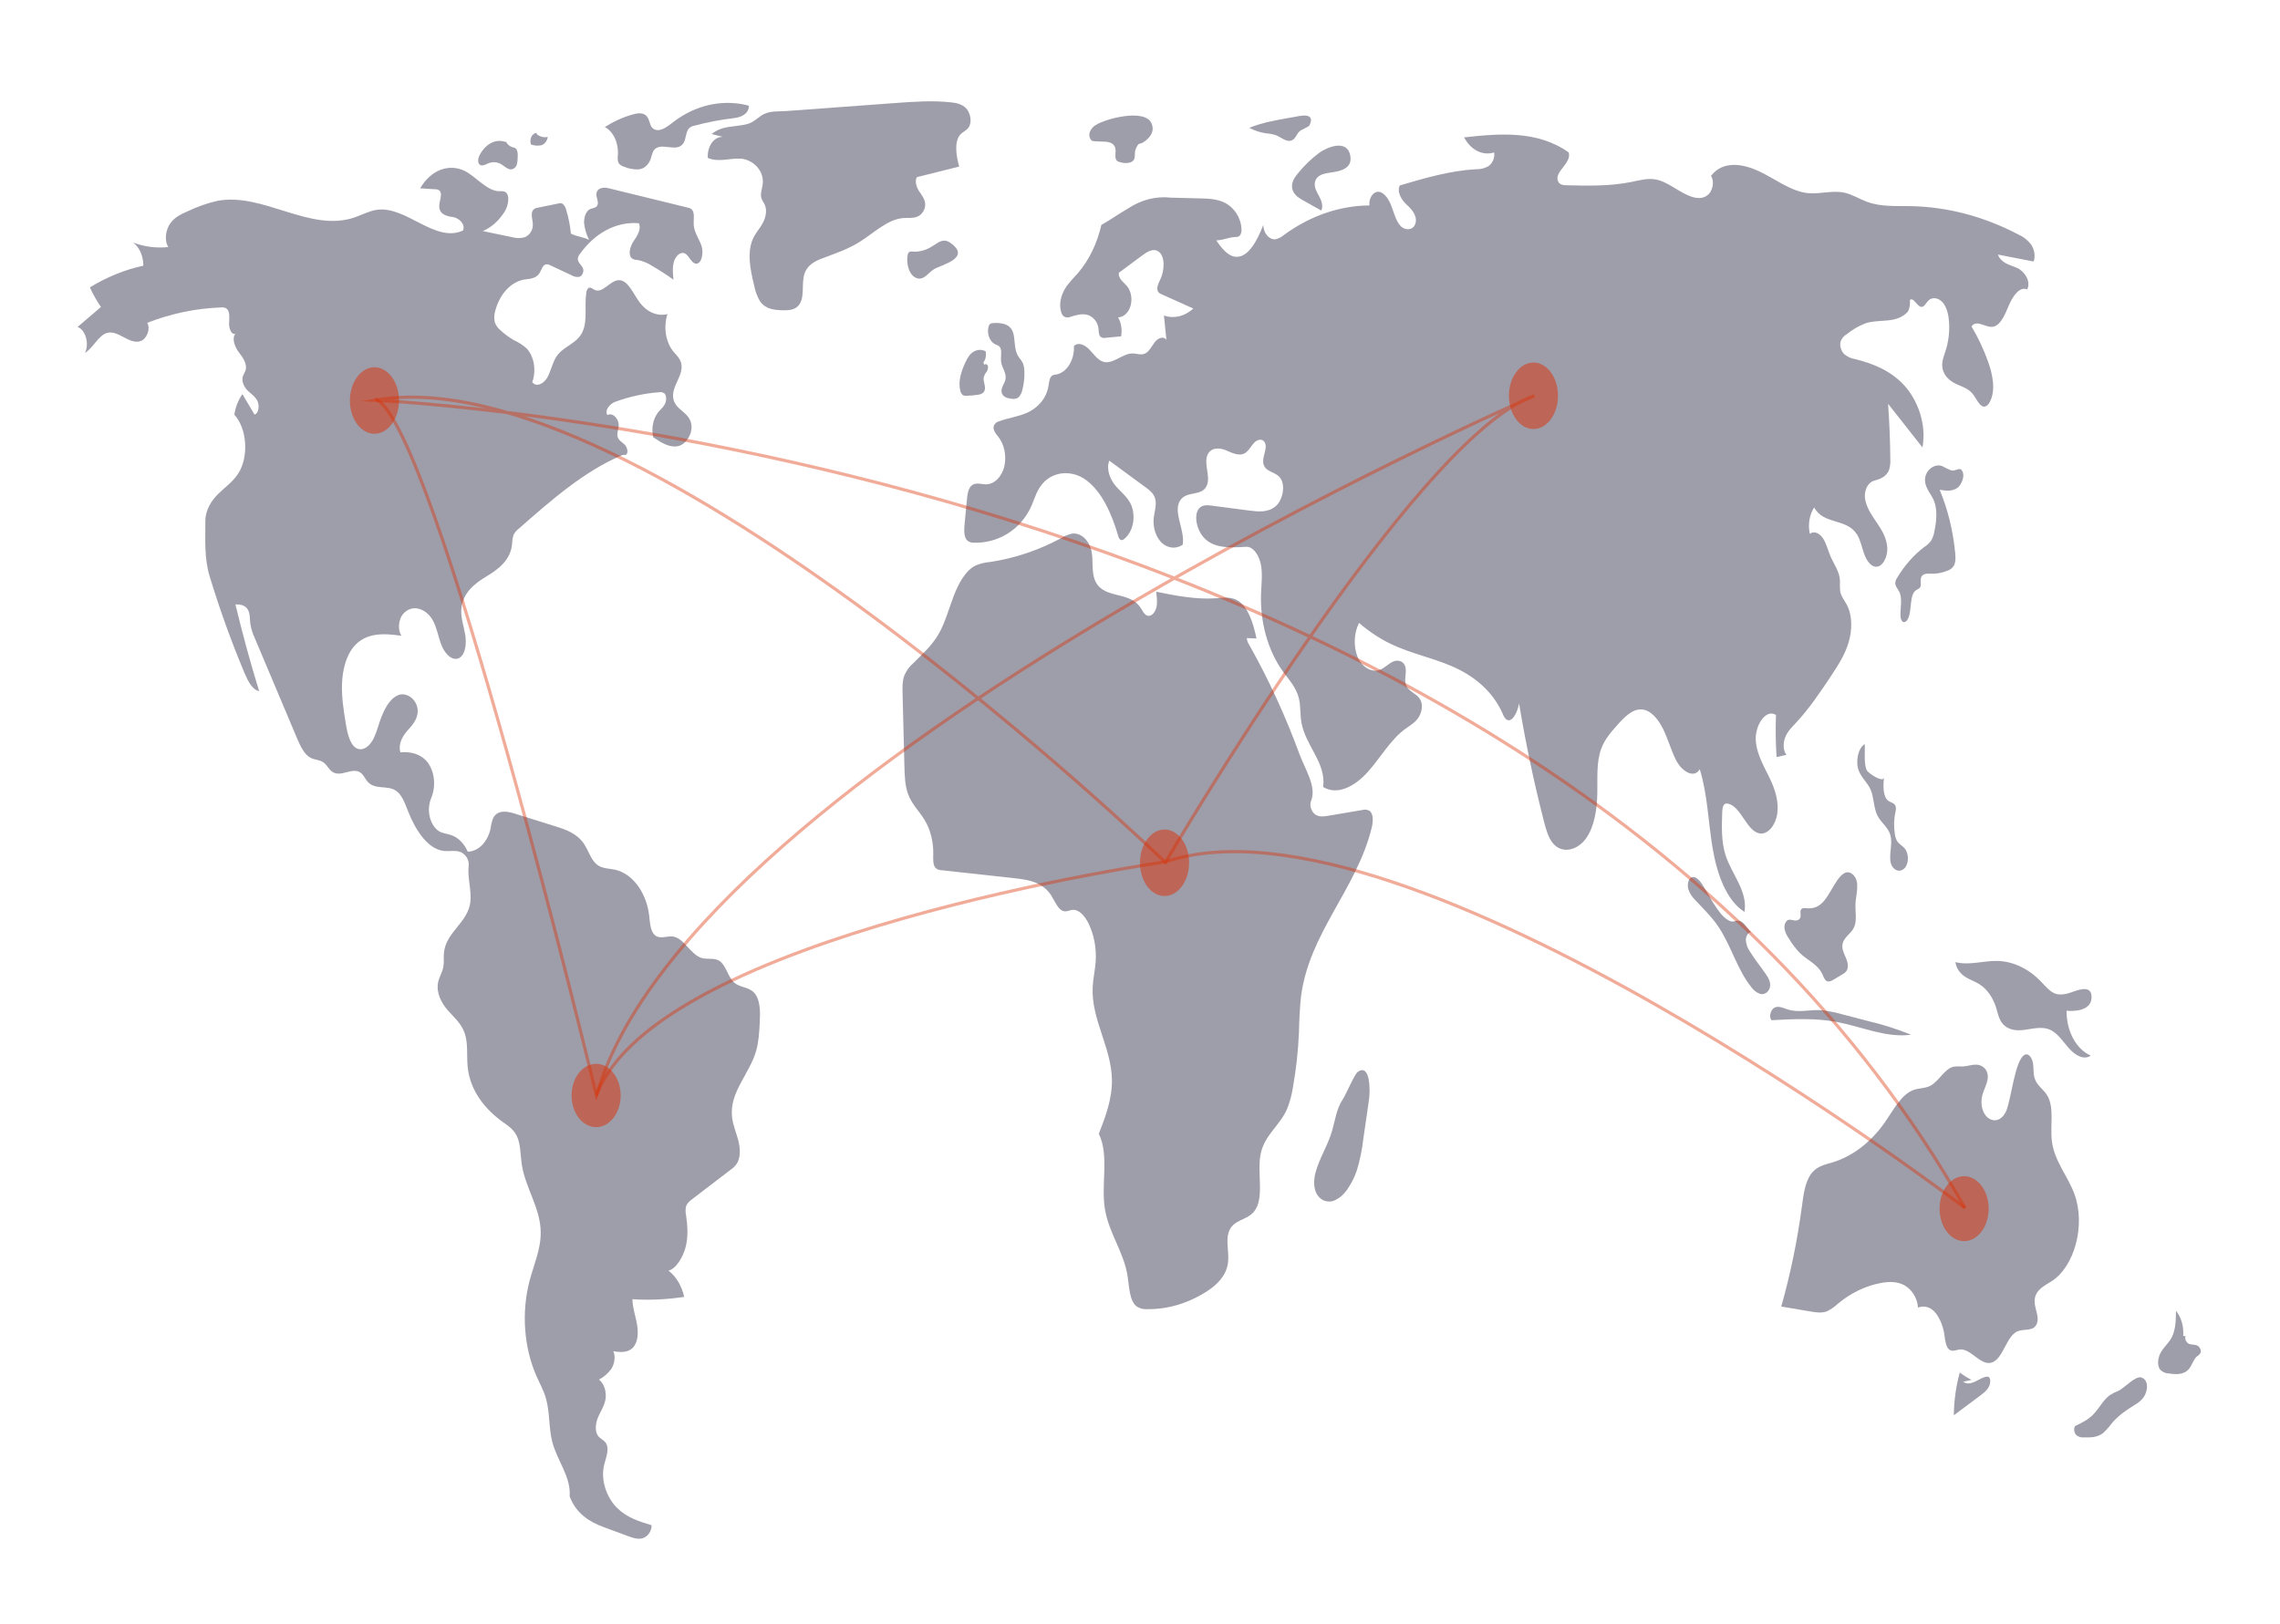 <svg width="1440" height="1026" viewBox="0 0 1440 1026" fill="none" xmlns="http://www.w3.org/2000/svg">
<path d="M360.561 147.564C360.079 142.493 359.105 137.528 357.663 132.792C357.479 131.896 357.157 131.061 356.717 130.341C356.278 129.62 355.73 129.029 355.11 128.605C354.28 128.318 353.411 128.305 352.577 128.567L339.57 131.217C338.482 131.283 337.439 131.823 336.603 132.752C334.909 135.124 336.577 138.944 336.525 142.216C336.467 145.896 334.011 148.883 331.348 149.871C328.63 150.602 325.826 150.556 323.122 149.735L304.936 145.972C310.292 143.696 315.059 139.46 318.694 133.748C321.087 129.973 322.361 122.925 318.902 121.138C317.874 120.762 316.802 120.648 315.743 120.8C307.503 120.885 301.019 111.725 293.305 107.868C288.368 105.558 283.009 105.386 277.994 107.377C272.979 109.367 268.566 113.418 265.384 118.95L275.073 119.572C275.984 119.505 276.888 119.826 277.653 120.488C279.776 122.811 277.137 127.272 277.436 130.909C277.824 135.634 282.537 136.643 286.089 137.121C289.641 137.599 294.147 141.441 292.439 145.615C274.585 153.803 256.417 129.61 237.667 132.588C232.922 133.342 228.441 135.824 223.808 137.385C195.505 146.919 166.245 121.48 137.332 126.868C130.904 128.327 124.587 130.545 118.455 133.496C114.52 135.217 110.415 137.076 107.556 141.066C104.697 145.055 103.609 151.878 106.317 156.05C98.852 156.869 91.336 155.917 84.12 153.241C86.071 154.685 87.695 156.802 88.82 159.37C89.945 161.937 90.53 164.861 90.513 167.833C78.857 170.364 67.508 174.971 56.774 181.531C58.778 185.967 61.117 190.117 63.757 193.917L49 206.54C53.986 208.212 56.563 217.264 53.664 222.918C58.834 219.855 62.038 211.934 67.566 210.328C71.187 209.276 74.872 211.248 78.308 213.101C81.744 214.955 85.52 216.751 89.076 215.361C92.633 213.97 95.256 207.83 92.996 203.918C108.198 198.012 123.909 194.744 139.74 194.194C140.961 193.99 142.2 194.303 143.28 195.089C145.341 196.992 144.798 201.104 144.687 204.44C144.576 207.776 146.529 212.161 148.769 210.657C146.134 213.699 148.386 219.425 150.914 222.624C153.442 225.823 156.488 230.237 154.941 234.398C154.537 235.484 153.852 236.353 153.463 237.448C152.316 240.683 154.138 244.454 156.286 246.602C158.434 248.75 161.065 250.251 162.558 253.226C164.05 256.2 163.372 261.407 160.704 261.822L153.119 249C150.528 252.578 148.751 257.06 147.996 261.928C156.039 270.682 157.248 288.5 150.515 299.032C147.074 304.415 142.181 307.685 137.91 311.883C133.639 316.082 129.687 322.06 129.698 329.128C129.717 341.339 128.967 352.684 132.404 364.006C138.742 384.881 146.058 405.206 154.311 424.859C156.478 430.02 159.279 435.677 163.67 436.565C158.121 418.581 153.126 400.316 148.685 381.772C151.578 381.787 154.921 382.093 156.616 385.213C158.02 387.796 157.719 391.309 158.155 394.445C158.71 397.483 159.635 400.38 160.894 403.019L187.39 465.86C189.587 471.069 192.106 476.661 196.304 478.771C198.988 480.119 202.093 479.865 204.564 481.807C206.5 483.329 207.804 486.031 209.778 487.465C215.36 491.519 223.121 483.744 228.337 488.584C229.829 489.968 230.778 492.167 232.152 493.751C236.969 499.306 244.872 495.59 250.433 499.734C254.017 502.404 255.875 507.745 257.787 512.585C262.575 524.709 270.324 536.587 280.586 537.552C283.81 537.855 287.103 537.041 290.254 537.996C293.405 538.951 296.507 542.612 296.001 546.862C295.134 554.148 297.837 562.126 297.111 569.439C295.789 582.76 281.597 588.614 280.378 601.952C280.112 604.873 280.529 607.887 280.007 610.746C279.367 614.249 277.391 617.102 276.688 620.585C275.358 627.184 278.909 633.752 282.81 638.192C286.711 642.632 291.365 646.46 293.497 652.675C295.752 659.245 294.644 666.905 295.378 674.061C296.978 689.684 307.113 701.265 317.543 708.733C320.721 711.008 324.133 713.211 326.19 717.158C328.874 722.31 328.607 729.102 329.503 735.257C331.699 750.333 341.23 762.755 341.501 778.107C341.693 789.019 337.138 798.918 334.417 809.214C331.865 819.078 330.942 829.559 331.71 839.942C332.478 850.325 334.918 860.365 338.866 869.377C340.901 873.954 343.336 878.269 344.776 883.231C347.346 892.085 346.512 902.15 348.882 911.103C352.014 922.939 360.622 932.715 359.799 945.217C363.707 956.022 372.336 961.331 381.013 964.547L396.565 970.311C399.543 971.415 402.655 972.527 405.687 971.728C408.719 970.929 411.613 967.577 411.535 963.463C403.908 961.173 396.037 958.738 389.75 952.55C383.464 946.362 379.157 935.344 381.542 925.431C382.649 920.834 385.002 915.526 382.764 911.728C381.484 909.553 379.141 908.985 377.697 907.001C375.443 903.906 376.217 898.708 377.837 894.976C379.457 891.244 381.799 887.909 382.453 883.687C382.782 881.325 382.562 878.886 381.821 876.696C381.08 874.505 379.853 872.669 378.306 871.433C381.19 869.984 383.812 867.743 386.004 864.857C388.028 861.779 388.963 857.034 387.371 853.535C392.099 854.334 397.682 854.725 400.787 849.908C403.265 846.062 403.095 840.312 402.116 835.415C401.136 830.518 399.481 825.761 399.429 820.693C410.338 821.382 421.27 820.888 432.119 819.217C430.55 812.183 426.985 806.239 422.18 802.645C427.093 801.538 431.569 793.706 433.122 787.402C434.674 781.097 434.278 774.23 433.319 767.719C432.95 766.043 432.899 764.271 433.171 762.562C433.725 760.215 435.457 758.782 437.059 757.557L461.447 738.908C462.902 737.938 464.222 736.641 465.347 735.075C467.902 731.079 467.524 725.047 466.215 720.096C464.907 715.146 462.811 710.491 462.307 705.286C460.8 689.719 473.316 678.55 477.539 663.897C479.197 658.146 479.535 651.896 479.856 645.751C480.2 639.151 480.226 631.485 476.42 627.233C472.772 623.156 467.071 624.065 463.254 620.273C459.754 616.797 458.546 610.044 454.723 607.236C451.25 604.686 446.897 606.308 443.035 605.108C436.235 602.997 431.956 592.562 425.012 591.596C421.093 591.051 416.659 593.601 413.448 590.563C410.618 587.886 410.504 582.505 409.966 577.939C409.022 570.843 406.467 564.303 402.646 559.199C398.825 554.095 393.921 550.673 388.595 549.393C384.555 548.531 380.158 548.858 376.721 545.902C373.241 542.909 371.645 537.306 368.912 533.16C364.506 526.48 357.567 524.106 351.067 522.072L324.628 513.796C319.934 512.327 313.885 511.548 311.366 517.022C310.62 519.106 310.092 521.317 309.797 523.591C308.853 527.706 306.954 531.317 304.372 533.905C301.79 536.492 298.659 537.923 295.428 537.992C293.212 532.959 289.622 529.261 285.407 527.669C282.726 526.674 279.857 526.563 277.3 525.1C275.907 524.195 274.668 522.921 273.658 521.356C272.648 519.791 271.889 517.969 271.426 516C270.963 514.031 270.807 511.956 270.968 509.904C271.128 507.852 271.601 505.865 272.358 504.065C273.883 500.452 274.471 496.27 274.033 492.167C273.596 488.064 272.156 484.266 269.936 481.361C265.439 475.987 258.935 474.688 252.907 475.226C251.327 470.638 253.968 465.463 256.813 462.129C259.658 458.795 263.113 455.518 263.732 450.54C264.707 442.709 257.202 436.761 251.505 439.096C245.807 441.431 242.17 448.8 239.766 456.063C238.387 460.231 237.214 464.62 235.038 468.134C232.863 471.648 229.359 474.164 226.045 473.036C221.353 471.44 219.541 464.018 218.503 457.72C217.11 449.271 215.708 440.704 216 432.063C216.292 423.421 218.48 414.547 223.266 408.697C231.065 399.164 243.03 400.099 253.555 401.619C251.069 397.889 251.683 391.602 254.344 388.091C255.748 386.429 257.436 385.249 259.261 384.652C261.085 384.055 262.992 384.06 264.815 384.666C267.986 385.545 270.844 387.819 272.926 391.123C275.918 395.978 276.768 402.534 279.029 408.046C281.29 413.557 286.373 418.257 290.534 415.301C294.128 412.747 294.699 406.111 293.804 400.82C292.91 395.528 291.01 390.382 291.334 384.976C291.952 374.659 299.985 368.449 307.073 364.2C314.161 359.951 322.277 354.237 323.4 343.995C323.438 341.99 323.722 340.007 324.241 338.124C325.027 336.46 326.119 335.092 327.415 334.15C348.101 315.948 369.132 297.523 392.776 287.577C394.006 287.06 394.15 287.635 395.404 287.229C397.158 285.879 395.996 282.144 394.314 280.64C392.632 279.135 390.383 277.981 389.956 275.344C389.643 273.405 390.501 271.501 390.724 269.54C391.271 264.721 386.942 260.272 383.579 262.198C381.68 258.849 385.438 254.958 388.477 253.844C397.602 250.501 406.968 248.463 416.418 247.767C417.508 247.536 418.626 247.789 419.597 248.487C421.185 249.951 420.982 253.308 419.857 255.397C418.732 257.487 416.982 258.799 415.581 260.567C414.049 262.553 412.957 265.061 412.423 267.818C411.889 270.574 411.934 273.473 412.553 276.197C417.486 279.539 422.849 282.978 428.313 281.801C433.777 280.624 438.626 272.45 436.058 265.922C433.667 259.843 426.483 258.472 425.248 251.81C423.801 244.009 432.095 237.072 430.227 229.432C429.408 226.085 426.903 224.116 424.981 221.7C422.711 218.737 421.167 214.93 420.552 210.778C419.936 206.626 420.278 202.324 421.533 198.435C418.402 199.168 415.185 198.892 412.151 197.627C409.117 196.363 406.355 194.149 404.097 191.17C399.927 185.567 396.6 176.727 390.677 176.977C385.243 177.207 380.562 185.649 375.48 183.074C374.23 182.44 372.912 181.151 371.701 181.906C371.304 182.249 370.971 182.708 370.726 183.248C370.482 183.788 370.333 184.394 370.291 185.022C369 193.242 371.221 202.609 367.856 209.712C364.194 217.442 355.725 218.514 351.286 225.484C348.876 229.268 347.942 234.366 345.727 238.356C343.512 242.345 338.811 244.881 336.153 241.405C337.459 237.829 337.816 233.769 337.165 229.888C336.514 226.007 334.893 222.535 332.568 220.04C330.1 217.896 327.44 216.173 324.65 214.912C321.532 213.155 318.566 210.954 315.804 208.347C314.42 207.236 313.295 205.634 312.556 203.721C311.971 201.325 312.05 198.73 312.778 196.405C314.126 191.259 316.504 186.702 319.655 183.225C322.806 179.747 326.611 177.482 330.658 176.673C334.197 176.032 338.316 176.258 340.659 172.667C341.898 170.768 342.548 167.896 344.347 167.124C345.498 166.816 346.692 167.012 347.752 167.682L360.962 173.873C362.436 174.759 364.059 175.116 365.668 174.909C366.466 174.766 367.194 174.227 367.706 173.399C368.218 172.571 368.475 171.515 368.427 170.445C368.005 167.524 364.629 166.123 364.937 163.177C365.109 162.222 365.494 161.359 366.042 160.702C370.81 153.946 376.64 148.677 383.116 145.272C389.591 141.867 396.552 140.411 403.5 141.007C405.168 144.653 402.531 148.971 400.337 152.083C398.142 155.196 396.379 160.757 399.033 163.153C400.12 163.892 401.33 164.255 402.55 164.208C405.802 164.794 408.963 166.07 411.912 167.988C416.477 170.633 420.954 173.527 425.343 176.67C424.956 172.817 424.586 168.757 425.683 165.154C426.78 161.551 429.898 158.724 432.621 160.128C435.245 161.48 436.591 166.107 439.388 166.531C443.118 167.096 444.589 159.76 443.031 155.212C441.473 150.665 438.389 146.857 438.131 141.871C437.958 138.506 438.919 134.334 436.901 132.297C436.183 131.686 435.367 131.305 434.52 131.185L384.126 118.838C381.133 118.105 376.81 118.667 376.677 122.715C376.603 124.974 378.119 127.209 377.447 129.286C376.731 131.503 374.377 131.3 372.663 132.084C370.003 133.301 368.668 137.507 368.923 141.236C369.391 144.942 370.469 148.464 372.08 151.549C368.802 149.724 363.839 149.389 360.561 147.564Z" fill="#3F3D56" fill-opacity="0.5"/>
<path d="M320.396 90.159C317.326 88.684 314.018 88.615 310.92 89.962C307.822 91.308 305.084 94.004 303.078 97.685C302.277 99.217 301.603 101.328 302.274 102.987C303.237 105.365 305.688 104.425 307.496 103.575C310.152 102.197 313.044 102.097 315.743 103.289C317.44 104.135 318.959 105.629 320.663 106.443C321.493 106.947 322.402 107.113 323.292 106.924C324.182 106.736 325.019 106.199 325.715 105.372C326.885 103.64 326.959 100.948 326.961 98.523C327.042 97.712 326.997 96.884 326.83 96.101C326.662 95.318 326.377 94.599 325.993 93.996C325.311 93.423 324.544 93.094 323.757 93.037C321.993 92.563 320.399 91.211 319.248 89.213" fill="#3F3D56" fill-opacity="0.5"/>
<path d="M339.093 84.008C338.428 83.96 337.765 84.139 337.167 84.53C336.57 84.92 336.058 85.508 335.681 86.237C335.304 86.966 335.075 87.811 335.016 88.692C334.956 89.572 335.068 90.458 335.341 91.264C337.384 92.004 339.517 92.188 341.615 91.807C342.661 91.591 343.636 90.97 344.416 90.02C345.196 89.071 345.748 87.836 346 86.471C343.531 87.068 340.982 86.422 338.852 84.659" fill="#3F3D56" fill-opacity="0.5"/>
<path d="M399.251 72.406C393.29 74.107 387.499 76.748 382 80.272C384.593 81.61 386.796 84.031 388.287 87.177C389.777 90.323 390.475 94.029 390.278 97.749C390.045 99.176 390.072 100.658 390.357 102.069C390.99 104.131 392.826 104.905 394.44 105.434C397.34 106.619 400.368 107.138 403.396 106.969C404.911 106.862 406.383 106.251 407.677 105.189C408.971 104.127 410.048 102.648 410.81 100.887C411.249 99.216 411.764 97.582 412.352 95.995C416.22 88.085 427.713 97.649 431.867 90.004C433.33 87.311 433.196 83.257 435.104 81.124C436.091 80.194 437.234 79.608 438.431 79.419C446.785 77.191 455.222 75.578 463.707 74.586C467.727 74.117 472.967 72.179 473 66.762C457.858 62.77 442.158 65.605 428.34 74.827C423.361 78.175 416.777 85.216 411.981 80.778C410.186 79.117 410.275 74.642 407.804 72.774C405.277 70.864 401.933 71.641 399.251 72.406Z" fill="#3F3D56" fill-opacity="0.5"/>
<path d="M449.494 84.655L456.556 86.471C455.256 86.394 453.959 86.689 452.751 87.336C451.543 87.983 450.452 88.968 449.55 90.224C448.649 91.48 447.958 92.979 447.524 94.62C447.09 96.262 446.923 98.009 447.033 99.744C453.646 102.701 460.856 99.823 467.822 100.217C474.788 100.61 482.893 107.269 481.703 116.464C481.344 119.244 480.144 122.023 480.768 124.718C481.205 126.607 482.45 127.947 483.153 129.687C484.617 133.312 483.447 137.898 481.598 141.193C479.749 144.489 477.264 147.118 475.642 150.621C471.606 159.331 473.899 170.592 476.303 180.324C476.998 184.001 478.282 187.432 480.065 190.379C483.627 195.448 489.431 195.889 494.63 195.99C498.413 196.064 502.748 195.814 505.14 191.891C508.264 186.768 506.08 178.776 508.136 172.765C510.004 167.305 514.763 164.962 519.075 163.301C526.973 160.258 535.023 157.67 542.491 153.073C551.763 147.365 560.429 138.469 570.621 137.734C573.48 137.528 576.411 137.98 579.165 136.931C581.919 135.883 584.535 132.696 584.327 128.873C584.149 125.607 582.084 123.209 580.471 120.747C578.858 118.285 577.591 114.5 579.074 111.895L605.788 105.217C603.894 98.31 602.419 89.213 606.77 84.717C608.34 83.095 610.442 82.447 611.779 80.486C614.057 77.144 612.912 71.386 610.282 68.543C607.652 65.701 604.096 65.041 600.727 64.667C589.013 63.365 577.233 64.225 565.496 65.086C542.555 66.769 519.613 68.452 496.671 70.135C492.053 70.474 486.72 69.956 482.485 72.065C478.899 73.85 476.349 77.128 472.248 78.279C464.677 80.405 456.345 78.966 449.494 84.655Z" fill="#3F3D56" fill-opacity="0.5"/>
<path d="M575.897 158.896C575.174 158.744 574.434 158.967 573.831 159.52C573.432 160.104 573.195 160.851 573.158 161.639C572.7 165.116 573.246 168.695 574.686 171.658C575.42 173.112 576.433 174.279 577.62 175.036C578.807 175.793 580.125 176.114 581.437 175.964C584.633 175.422 586.988 171.794 589.927 170.024C594.456 167.298 613.689 163.048 600.384 153.485C595.799 150.19 592.837 153.099 589.223 155.269C585.111 158.068 580.504 159.322 575.897 158.896V158.896Z" fill="#3F3D56" fill-opacity="0.5"/>
<path d="M692.059 78.982C690.51 79.815 689.214 81.3 688.373 83.205C687.986 84.173 687.896 85.299 688.122 86.351C688.348 87.403 688.873 88.301 689.587 88.858C690.166 89.134 690.779 89.263 691.395 89.236L697.694 89.483C700.37 89.589 703.713 90.339 704.432 93.734C704.966 96.255 703.771 99.494 705.213 101.295C705.832 101.926 706.576 102.308 707.356 102.395C709.431 103.097 711.598 103.189 713.703 102.665C718.287 101.047 715.879 97.364 717.322 94.085C719.531 89.068 719.149 92.105 723.041 89.23C725.915 87.106 729.629 83.254 727.23 77.842C723.058 68.43 698.215 74.938 692.059 78.982Z" fill="#3F3D56" fill-opacity="0.5"/>
<path d="M817.222 73.92L813.555 74.565C805.284 76.02 796.966 77.488 789 80.763C792.448 82.56 796.066 83.73 799.754 84.242C801.784 84.373 803.8 84.751 805.777 85.37C809.296 86.751 812.841 90.317 816.24 88.49C818.348 87.358 819.036 84.465 820.782 82.931C821.987 81.873 826.56 80.159 827.071 79.091C831.203 70.451 820.399 73.361 817.222 73.92Z" fill="#3F3D56" fill-opacity="0.5"/>
<path d="M833.154 96.58C828.173 100.268 823.551 104.749 819.393 109.924C817.641 112.105 815.851 114.818 816.01 117.995C816.221 122.217 819.618 124.667 822.561 126.317L834.482 133C835.928 130.301 834.604 126.575 833.11 123.923C831.615 121.271 829.839 118.202 830.499 115.01C831.253 111.368 834.607 110.127 837.419 109.499C842.001 108.477 854.362 108.559 852.877 98.78C851.127 87.258 837.753 93.175 833.154 96.58Z" fill="#3F3D56" fill-opacity="0.5"/>
<path d="M830.804 740.927C829.682 745.207 829.575 750.248 831.517 753.985C833.696 758.177 838.057 759.74 841.83 758.677C845.587 757.361 848.935 754.526 851.404 750.571C853.662 747.257 855.52 743.507 856.911 739.45C858.854 733.128 860.224 726.526 860.993 719.782L864.655 694.468C865.473 688.811 865.441 671.466 857.545 677.117C855.388 678.661 850.393 690.85 848.132 694.306C844.058 700.536 843.519 706.58 841.374 714.127C838.687 723.58 833.288 731.459 830.804 740.927Z" fill="#3F3D56" fill-opacity="0.5"/>
<path d="M1245.16 871.652C1242.61 870.339 1240.14 868.784 1237.75 867C1235.37 875.66 1234.1 884.786 1234 894L1251.45 880.97C1254.08 879.009 1257.05 876.286 1257 872.306C1257.02 871.815 1256.94 871.324 1256.77 870.886C1256.6 870.447 1256.35 870.077 1256.03 869.814C1255.64 869.609 1255.22 869.544 1254.81 869.625C1252.22 869.909 1249.86 871.59 1247.42 872.758C1244.98 873.926 1242.12 874.544 1239.88 872.81" fill="#3F3D56" fill-opacity="0.5"/>
<path d="M1338.05 878.509C1336.15 879.237 1334.29 880.173 1332.49 881.311C1328.52 884.153 1325.82 889.551 1322.24 893.294C1318.82 896.876 1314.7 898.843 1310.66 900.755C1309.47 902.233 1310.02 905.21 1311.31 906.508C1312.69 907.618 1314.29 908.121 1315.88 907.953C1320.08 908.083 1324.51 908.14 1328.19 905.288C1330.26 903.398 1332.2 901.233 1333.98 898.824C1338.28 893.778 1343.45 890.448 1348.56 887.231C1350.42 886.243 1352.14 884.796 1353.64 882.959C1356.86 878.508 1357.08 871.642 1352.45 870.127C1348.71 868.903 1341.61 876.888 1338.05 878.509Z" fill="#3F3D56" fill-opacity="0.5"/>
<path d="M1378.88 843.848C1379.1 840.931 1378.8 837.989 1378 835.243C1377.21 832.498 1375.94 830.021 1374.3 828C1374.25 833.837 1374.11 840.055 1371.57 844.882C1369.76 848.321 1366.91 850.644 1364.93 853.92C1362.94 857.196 1362.06 862.389 1364.39 865.263C1365.88 866.725 1367.69 867.531 1369.56 867.563C1374.2 868.267 1379.56 868.66 1382.81 864.337C1384.59 861.977 1385.45 858.482 1387.62 856.748C1388.42 856.311 1389.14 855.646 1389.72 854.802C1390.62 852.968 1389.2 850.551 1387.6 849.89C1386 849.23 1384.24 849.54 1382.63 848.913C1381.03 848.285 1379.55 845.954 1380.38 844.066" fill="#3F3D56" fill-opacity="0.5"/>
<path d="M1306.36 627.42C1303.98 628.194 1301.5 628.389 1299.07 627.994C1295.01 627.001 1291.86 622.929 1288.59 619.59C1280.81 611.695 1271.36 607.292 1261.59 607.011C1252.7 606.787 1243.73 609.999 1235 607.758C1235.57 611.988 1238.28 615.161 1241.18 617.047C1244.08 618.932 1247.27 619.881 1250.18 621.729C1254.85 624.717 1258.54 629.845 1260.6 636.173C1261.53 639.09 1262.12 642.265 1263.54 644.813C1266.45 650.019 1271.95 651.163 1276.8 650.737C1283.13 650.182 1289.74 647.754 1295.63 650.899C1300.13 653.304 1303.36 658.561 1307.12 662.649C1310.88 666.737 1316.18 669.771 1320.5 666.821C1316.01 664.885 1312.11 661.087 1309.35 655.982C1306.6 650.877 1305.14 644.733 1305.2 638.446C1309.43 638.966 1321.63 638.764 1320.97 629.167C1320.42 621.034 1310 626.542 1306.36 627.42Z" fill="#3F3D56" fill-opacity="0.5"/>
<path d="M1251.63 693.653C1252.38 688.188 1256.5 683.362 1255.21 678.073C1254.33 674.415 1251.12 672.609 1248.22 672.519C1245.32 672.429 1242.47 673.573 1239.57 673.681C1237.68 673.548 1235.79 673.584 1233.9 673.787C1228.14 675.04 1224.59 683.03 1219.16 685.871C1215.86 687.598 1212.16 687.268 1208.72 688.462C1200.93 691.173 1196 700.917 1190.56 708.774C1181.76 721.411 1170.29 730.26 1157.65 734.175C1153.22 735.532 1148.45 736.401 1144.93 740.209C1140.27 745.252 1139.12 753.897 1138.09 761.747C1135.22 783.429 1130.84 804.711 1125 825.321L1143.5 828.448C1147.02 829.042 1150.66 829.624 1154.05 828.245C1156.51 827.015 1158.85 825.371 1160.99 823.352C1169.23 816.581 1178.45 812.175 1188.06 810.42C1192.91 809.539 1197.99 809.378 1202.53 811.762C1207.08 814.145 1210.98 819.55 1211.36 826.003C1213.33 825.193 1215.42 825.106 1217.42 825.75C1219.42 826.394 1221.25 827.745 1222.72 829.659C1225.62 833.566 1227.51 838.578 1228.14 843.988C1228.63 847.338 1229.12 851.352 1231.47 852.758C1233.38 853.904 1235.58 852.669 1237.68 852.447C1244.79 851.694 1250.69 862.671 1257.68 860.781C1265.18 858.754 1267.02 843.891 1274.34 840.914C1278.54 839.205 1284.43 841.284 1286.44 836.111C1288.22 831.553 1284.68 826.292 1285.04 821.187C1285.49 814.902 1291.09 812.234 1295.41 809.552C1310.3 800.306 1317.37 773.785 1310.15 754.225C1305.88 742.636 1297.47 733.513 1295.91 720.781C1294.72 710.986 1297.64 699.563 1292.92 691.853C1290.52 687.931 1286.45 685.766 1285.02 681.086C1284.12 678.14 1284.49 674.797 1284 671.685C1283.52 668.573 1281.47 665.318 1279.15 666.125C1272.41 668.466 1270.25 696.023 1266.65 702.719C1261.16 712.896 1249.9 706.192 1251.63 693.653Z" fill="#3F3D56" fill-opacity="0.5"/>
<path d="M1127.5 637.114C1125.22 636.239 1122.72 635.377 1120.53 636.627C1118.35 637.878 1117.07 642.268 1118.82 644.446C1132.56 643.715 1146.39 642.989 1160.01 645.538C1175.7 648.476 1191.24 655.753 1207 653.612C1198 649.981 1188.84 647.079 1179.59 644.919L1164.15 640.891C1160.01 639.706 1155.83 638.822 1151.62 638.245C1142.82 637.251 1136.16 640.431 1127.5 637.114Z" fill="#3F3D56" fill-opacity="0.5"/>
<path d="M1140.64 573.703C1139.45 573.573 1137.99 573.46 1137.38 574.805C1136.79 576.089 1137.46 577.787 1137.15 579.227C1136.72 581.195 1134.77 581.698 1133.24 581.43C1131.7 581.162 1130.04 580.52 1128.68 581.499C1127.99 582.122 1127.48 583.025 1127.21 584.071C1126.94 585.117 1126.93 586.25 1127.19 587.3C1127.75 589.386 1128.65 591.282 1129.82 592.852C1131.83 596.205 1134.12 599.245 1136.65 601.916C1141.54 606.695 1148.17 608.997 1151.26 615.934C1151.69 617.279 1152.36 618.469 1153.21 619.407C1154.69 620.647 1156.61 619.704 1158.21 618.741L1163.79 615.366C1164.8 614.886 1165.69 614.078 1166.4 613.017C1167.68 610.727 1166.89 607.471 1165.82 605.004C1164.75 602.537 1163.38 599.984 1163.61 597.155C1164.02 592.112 1168.92 590.183 1170.94 585.868C1172.97 581.519 1171.64 575.915 1171.88 570.812C1172.15 564.843 1174.99 557.08 1170.43 552.621C1166.55 548.831 1162.85 552.333 1160.06 556.517C1154.2 565.34 1151.42 574.895 1140.64 573.703Z" fill="#3F3D56" fill-opacity="0.5"/>
<path d="M1173.97 486.83C1175.76 491.507 1179.5 494.298 1181.46 498.853C1183.58 503.789 1183.33 510.168 1185.63 514.953C1187.99 519.863 1192.74 522.469 1194.06 528.054C1195.51 534.15 1192.23 541.56 1194.84 546.887C1195.33 547.757 1195.94 548.481 1196.65 549.011C1197.35 549.541 1198.13 549.867 1198.93 549.967C1199.73 550.067 1200.53 549.94 1201.3 549.593C1202.06 549.246 1202.76 548.687 1203.35 547.952C1204.46 546.319 1205.05 544.164 1205 541.947C1204.95 539.73 1204.27 537.626 1203.1 536.084C1201.55 534.163 1199.33 533.333 1198.04 531.089C1197.37 529.794 1196.92 528.308 1196.73 526.743C1196.02 522.229 1196.14 517.549 1197.06 513.108C1197.4 511.98 1197.49 510.737 1197.31 509.541C1196.73 507.239 1194.44 507.076 1192.83 506.008C1189.19 503.582 1189.27 496.57 1189.91 491.11C1189.49 494.745 1179.98 488.562 1178.99 486.503C1177.01 482.412 1178.08 474.521 1177.69 470C1173.42 472.802 1171.78 481.111 1173.97 486.83Z" fill="#3F3D56" fill-opacity="0.5"/>
<path d="M1074.92 558.402C1073.11 555.686 1070.38 552.844 1067.95 554.482C1066.1 555.732 1065.59 559.166 1066.32 561.768C1067.2 564.297 1068.56 566.472 1070.27 568.078C1075.33 573.669 1080.78 578.715 1085.19 585.213C1093.09 596.843 1097.27 612.536 1105.86 623.25C1107.59 625.734 1109.88 627.392 1112.37 627.97C1114.88 628.282 1117.69 626.136 1117.97 622.79C1118.21 620.034 1116.78 617.568 1115.38 615.525C1112.04 610.662 1108.39 606.186 1105.24 601.105C1103.78 599.153 1102.87 596.594 1102.64 593.852C1102.63 591.116 1104.49 588.252 1106.47 588.93C1104.06 588.106 1102.28 582.734 1098.75 581.725C1095.79 580.881 1095.08 583.329 1091.57 581.311C1084.87 577.461 1079.61 565.438 1074.92 558.402Z" fill="#3F3D56" fill-opacity="0.5"/>
<path d="M1232.31 297.136C1230.4 296.376 1228.52 295.479 1226.68 294.448C1221.73 292.463 1215.18 297.323 1215.84 304.171C1216.28 308.721 1219.45 311.788 1221.2 315.735C1223.8 321.588 1223.1 329.011 1221.74 335.565C1221.4 337.594 1220.77 339.513 1219.87 341.207C1218.61 342.996 1217.1 344.443 1215.43 345.47C1208.75 350.477 1202.85 357.168 1198.07 365.172C1197.55 365.911 1197.19 366.822 1197.02 367.812C1196.79 370.124 1198.53 371.808 1199.51 373.736C1201.69 378.02 1200.11 383.784 1200.33 388.959C1200.3 389.691 1200.4 390.422 1200.64 391.083C1200.88 391.744 1201.24 392.313 1201.69 392.735C1203.01 393.629 1204.57 392.111 1205.28 390.384C1207.65 384.651 1205.86 375.449 1210.31 372.685C1211.15 372.162 1212.17 371.942 1212.73 370.955C1213.62 369.39 1212.76 367.074 1213.21 365.203C1213.89 362.395 1216.76 362.269 1218.97 362.394C1222.77 362.606 1226.57 361.93 1230.2 360.397C1231.62 359.945 1232.91 358.945 1233.91 357.522C1235.24 355.307 1235.12 352.158 1234.86 349.343C1233.53 335.306 1230.2 321.739 1225.05 309.374C1228.95 310.04 1233.2 310.617 1236.57 307.899C1238.46 306.377 1240.72 301.827 1239.78 298.73C1238.3 293.832 1235.63 297.954 1232.31 297.136Z" fill="#3F3D56" fill-opacity="0.5"/>
<path d="M730.188 373.775C730.654 377.13 731.113 380.663 730.293 383.894C729.473 387.125 726.893 389.825 724.458 388.835C722.567 388.067 721.476 385.518 720.133 383.574C712.669 372.768 695.827 379.025 691.216 365.655C689.334 360.199 690.613 353.662 689.329 347.902C688.52 344.573 686.908 341.699 684.748 339.731C682.588 337.763 680.002 336.813 677.396 337.03C675.019 337.491 672.705 338.417 670.529 339.779C655.95 347.609 640.644 352.743 625.032 355.039C622.065 355.282 619.13 355.998 616.29 357.172C609.88 360.289 605.5 368.258 602.383 376.391C599.266 384.523 596.964 393.327 592.785 400.552C588.393 408.146 582.239 413.463 576.498 419.214C574.287 421.126 572.445 423.714 571.125 426.766C569.881 430.192 569.951 434.178 570.047 437.987L571.221 484.251C571.372 490.202 571.561 496.365 573.547 501.69C576.027 508.34 580.927 512.695 584.325 518.57C587.794 524.607 589.601 532.065 589.44 539.683C589.368 542.746 589.141 546.368 590.919 548.292C592.001 549.232 593.268 549.721 594.557 549.694L641.224 554.816C649.433 555.717 658.531 557.199 663.891 565.586C666.42 569.544 668.452 575.236 672.326 575.661C673.988 575.843 675.605 574.928 677.268 574.752C681.461 574.307 685.145 578.575 687.47 583.276C690.989 590.442 692.586 598.999 692 607.543C691.619 612.906 690.379 618.12 690.111 623.495C689.094 643.949 702.024 661.719 702.275 682.215C702.422 694.272 698.154 705.536 693.993 716.225C700.709 729.868 695.21 748.034 697.883 763.983C700.42 779.115 709.828 790.96 712.172 806.147C713.245 813.1 713.308 821.656 717.879 825.236C719.885 826.548 722.109 827.145 724.337 826.97C737.775 827.184 751.06 823.128 763.105 815.135C768.758 811.373 774.617 805.757 775.604 797.398C776.4 790.658 773.851 783.118 776.445 777.246C779.503 770.326 787.335 770.875 791.834 765.554C799.132 756.923 793.441 740.461 796.398 728.029C799.056 716.854 808.205 710.917 812.741 700.887C814.526 696.574 815.806 691.919 816.538 687.084C818.616 675.53 819.909 663.748 820.403 651.881C820.523 644.67 820.92 637.473 821.59 630.318C826.48 589.579 856.513 562.3 866.264 523.164C867.195 519.426 867.632 514.448 865.153 512.333C863.682 511.392 862.015 511.158 860.431 511.67L838.918 515.307C836.246 515.759 833.414 516.181 830.96 514.693C828.506 513.205 826.747 509.042 828.049 505.88C831.703 497.005 824.187 485.789 820.848 476.694C811.855 452.203 801.147 428.914 788.866 407.141C788.08 406.021 787.588 404.588 787.464 403.059L793.57 403.331C791.509 393.414 788.107 382.561 780.923 378.934C776.874 376.889 772.39 377.596 768.071 377.913C755.698 378.819 742.433 376.314 730.188 373.775Z" fill="#3F3D56" fill-opacity="0.5"/>
<path d="M768.135 151.856C771.386 156.445 775.03 161.31 779.735 162.11C788.045 163.523 794.02 152.103 797.824 142.184C797.965 144.713 798.843 147.069 800.27 148.751C801.698 150.433 803.563 151.308 805.469 151.191C807.521 150.733 809.478 149.715 811.22 148.204C827.685 136.247 846.126 129.911 864.889 129.767C864.709 127.878 865.061 125.968 865.879 124.404C866.696 122.84 867.92 121.734 869.315 121.299C873.13 120.294 876.566 124.677 878.406 129.23C880.247 133.783 881.394 139.06 884.318 142.468C887.242 145.876 892.902 145.728 894.057 140.793C895.166 136.055 891.451 132.014 888.366 129.221C885.28 126.428 882.027 121.258 884.105 117.136C899.87 112.499 915.733 107.844 931.864 106.922C934.61 107.049 937.347 106.423 939.903 105.082C942.363 103.477 944.319 99.836 943.657 96.302C940.137 97.402 936.45 97.083 933.066 95.387C929.683 93.691 926.756 90.695 924.659 86.779C947.042 84.325 970.85 82.233 990.686 96.229C993.067 103.02 980.935 108.67 984.181 114.795C985.216 116.748 987.29 116.977 989.088 117.021C1002.87 117.362 1016.74 117.695 1030.37 114.929C1035.35 113.919 1040.38 112.492 1045.38 113.312C1053.71 114.677 1060.83 122.062 1069.03 124.47C1072.36 125.45 1076.1 125.483 1078.91 122.905C1081.72 120.327 1082.93 114.458 1080.63 111.106C1088.34 101.058 1101.15 103.549 1111.33 108.359C1121.5 113.17 1131.15 120.928 1141.92 122C1149.64 122.769 1157.48 120.008 1165.11 121.763C1169.91 122.866 1174.37 125.702 1179.06 127.444C1187.93 130.739 1197.3 130.043 1206.51 130.202C1230 130.623 1253.23 136.757 1275.06 148.303C1277.9 149.531 1280.5 151.574 1282.68 154.286C1284.71 157.176 1285.75 161.667 1284.38 165.18L1261.83 160.801C1263.95 166.36 1269.45 167.307 1273.91 169.225C1278.38 171.143 1283.01 177.694 1280.32 182.809C1275.49 180.763 1271.1 187.19 1268.66 193.103C1266.22 199.016 1263.24 206.098 1258.17 206.458C1253.63 206.781 1248.14 201.644 1245.18 206.23C1249.27 213.083 1252.77 220.52 1255.62 228.403C1258.54 236.496 1260.62 246.694 1256.67 253.975C1256.05 255.275 1255.11 256.247 1254.01 256.723C1250.78 257.809 1248.68 252.563 1246.37 249.383C1243.45 245.377 1239.04 244.242 1235.09 242.363C1231.14 240.484 1226.98 236.787 1226.68 231.228C1226.48 227.77 1227.86 224.555 1228.87 221.358C1230.57 215.97 1231.31 210.134 1231.04 204.302C1230.82 199.61 1229.83 194.73 1227.3 191.452C1224.76 188.174 1220.38 187.134 1217.66 190.136C1216.39 191.537 1215.37 193.778 1213.72 193.862C1210.81 194.01 1208.57 187.258 1206.23 189.563C1206.5 192.019 1206.12 194.525 1205.14 196.643C1198.15 204.73 1187.4 201.309 1178.38 204.165C1174.09 205.797 1169.98 208.18 1166.17 211.252C1164.74 212.063 1163.53 213.418 1162.68 215.146C1161.55 218.053 1162.79 221.777 1164.78 223.711C1166.88 225.426 1169.25 226.499 1171.7 226.852C1182.7 229.619 1193.86 233.904 1202.54 243.29C1211.22 252.676 1216.91 268.193 1214.17 282.611L1192.48 255.074C1193.3 266.636 1193.77 278.23 1193.88 289.856C1194.02 292.126 1193.79 294.409 1193.19 296.546C1191.65 301.084 1187.46 302.611 1183.79 303.612C1182.76 303.87 1181.8 304.412 1180.94 305.203C1180.09 305.994 1179.37 307.015 1178.84 308.2C1178.31 309.385 1177.97 310.707 1177.84 312.079C1177.72 313.45 1177.82 314.841 1178.13 316.159C1179.43 321.81 1182.69 326.216 1185.66 330.605C1188.64 334.995 1191.57 339.985 1191.96 345.872C1192.35 351.76 1189.01 358.397 1184.57 357.988C1181.21 357.677 1178.71 353.676 1177.28 349.621C1175.85 345.566 1174.99 341.049 1172.84 337.604C1166.31 327.175 1151.66 331.643 1145.81 320.526C1144.32 322.772 1143.29 325.487 1142.81 328.413C1142.33 331.338 1142.42 334.378 1143.08 337.243C1145.8 334.981 1149.52 337.083 1151.56 340.37C1153.6 343.657 1154.57 347.871 1156.17 351.563C1158.34 356.545 1161.78 360.961 1162.09 366.7C1162.01 368.87 1162.03 371.045 1162.17 373.21C1162.71 376.687 1164.92 379.184 1166.45 382.091C1170.02 388.854 1169.84 398.144 1167.54 405.818C1165.24 413.491 1161.11 419.903 1157.02 426.119C1149.87 436.977 1142.58 447.771 1134.1 456.788C1131.68 459.361 1129.1 461.891 1127.6 465.488C1126.09 469.085 1126.01 474.134 1128.33 476.87C1126.67 476.981 1123.7 478.063 1122.05 478.173C1121.46 469.346 1121.34 460.476 1121.67 451.625C1115.13 447.456 1108.1 458.622 1108.94 468.19C1109.78 477.757 1114.99 485.435 1118.7 493.713C1121.41 499.766 1123.43 506.825 1122.52 513.766C1121.62 520.707 1116.95 527.11 1111.67 526.498C1103.27 525.524 1099.76 509.499 1091.44 507.665C1090.71 507.436 1089.94 507.538 1089.25 507.954C1088.02 508.854 1087.8 511.05 1087.73 512.919C1087.39 522.095 1087.1 531.635 1089.79 540.094C1093.74 552.47 1103.92 562.864 1101.79 576C1090.27 568.889 1084.29 551.735 1081.57 535.258C1078.85 518.78 1078.4 501.482 1073.53 485.905C1069.83 492.204 1062.06 486.997 1058.68 480.387C1055.47 474.122 1053.5 466.874 1050.39 460.523C1047.29 454.173 1042.52 448.487 1036.83 448.138C1030.86 447.772 1025.68 453.217 1021.13 458.361C1017.38 462.591 1013.54 466.988 1011.35 472.836C1008.16 481.345 1009 491.377 1008.84 500.878C1008.68 511.151 1007.04 521.989 1001.77 529.509C996.503 537.029 986.778 539.648 980.967 532.871C977.933 529.332 976.464 524.046 975.156 518.971C968.849 494.511 963.597 469.592 959.424 444.337C958.448 450.101 954.639 457.531 951 454.135C950.183 453.223 949.522 452.09 949.059 450.813C942.272 435.526 929.702 426.356 917.003 420.858C904.303 415.36 890.941 412.796 878.382 406.754C871.344 403.366 864.622 398.917 858.348 393.492C856.748 396.615 855.815 400.254 855.645 404.025C855.475 407.796 856.077 411.557 857.385 414.91C860.171 421.466 866.475 425.258 871.871 422.967C874.66 421.783 877.015 419.21 879.782 417.94C882.549 416.669 886.263 417.293 887.473 420.836C888.631 424.227 886.88 428.329 887.749 431.869C889.071 437.262 895.191 437.677 897.332 442.584C898.924 446.235 897.614 451.083 895.34 454.029C893.067 456.975 890.033 458.591 887.258 460.642C878.253 467.296 871.85 478.655 863.98 487.493C856.111 496.33 845.008 502.783 835.629 497.114C837.865 482.07 824.38 471.026 821.899 456.05C821.083 451.121 821.506 445.886 820.34 441.082C818.652 434.128 814.009 429.346 810.2 424.075C805.58 417.614 801.981 409.988 799.615 401.647C797.249 393.307 796.164 384.422 796.424 375.515C796.63 369.326 797.485 363.036 796.424 357.004C795.363 350.971 791.605 345.132 786.948 345.405C776.31 346.03 762.909 347.081 757.328 335.031C755.337 330.73 754.47 324.431 757.35 321.136C759.381 318.812 762.38 319.031 765.048 319.38L789.015 322.513C794.621 323.246 800.681 323.85 805.491 319.956C810.301 316.062 812.386 305.724 807.932 301.142C804.677 297.795 798.846 297.976 797.9 292.653C797.112 288.22 800.805 283.191 798.81 279.486C797.38 276.829 794.166 277.566 792.218 279.558C790.27 281.549 788.856 284.461 786.676 285.969C782.852 288.614 778.282 286.097 774.167 284.386C770.053 282.675 764.537 282.53 762.541 287.608C760.309 293.288 764.52 300.73 762.305 306.422C759.377 313.946 749.459 309.663 745.346 316.135C740.626 323.562 748.557 334.637 746.966 344.125C744.934 345.462 742.675 346.076 740.411 345.907C738.147 345.738 735.955 344.792 734.048 343.16C732.173 341.465 730.679 339.127 729.724 336.393C728.769 333.659 728.39 330.633 728.626 327.636C729.02 323.368 730.695 319.011 729.573 314.977C728.666 311.716 726.202 309.775 723.912 308.093L700.621 290.99C698.458 296.321 701.192 302.929 704.611 306.933C708.03 310.937 712.313 313.952 714.559 319.222C715.979 322.873 716.298 327.106 715.449 331.059C714.6 335.011 712.648 338.383 709.991 340.488C709.658 340.793 709.279 340.999 708.881 341.091C708.482 341.184 708.073 341.16 707.682 341.023C707.311 340.733 706.987 340.346 706.73 339.887C706.472 339.427 706.287 338.904 706.185 338.347C702.076 324.372 695.906 310.593 686.041 303.293C676.177 295.992 662.003 297.493 655.535 309.791C653.998 312.712 652.967 316.042 651.628 319.13C644.518 335.537 629.273 343.307 615.03 342.799C613.637 342.902 612.251 342.469 611.038 341.553C608.736 339.44 608.839 334.957 609.192 331.269L610.687 315.618C610.987 312.475 611.422 309.001 613.294 307.04C615.933 304.274 619.739 306.019 623.099 305.955C625.645 305.797 628.092 304.602 630.11 302.533C632.127 300.464 633.617 297.62 634.378 294.388C635.057 291.124 635.052 287.675 634.365 284.414C633.678 281.153 632.335 278.202 630.479 275.881C628.939 273.959 626.872 271.544 627.685 268.953C628.01 268.236 628.449 267.622 628.971 267.155C629.493 266.688 630.086 266.378 630.708 266.248C636.744 263.919 643.121 263.308 649.056 260.56C654.991 257.812 660.747 252.189 662.153 244.048C662.584 241.553 662.78 238.531 664.466 237.294C665.312 236.82 666.221 236.573 667.139 236.569C670.357 235.96 673.287 233.773 675.352 230.438C677.417 227.103 678.468 222.861 678.297 218.548C681.141 215.907 685.127 217.85 687.878 220.659C690.63 223.468 693.059 227.18 696.408 228.391C702.647 230.647 708.678 223.306 715.144 223.272C717.864 223.257 720.679 224.535 723.237 223.31C725.831 222.068 727.38 218.637 729.37 216.102C731.361 213.568 734.854 212.022 736.692 214.752L735.127 199.345C738.279 200.403 741.565 200.553 744.764 199.785C747.963 199.016 751.002 197.347 753.676 194.889L733.447 185.806C732.742 185.572 732.092 185.11 731.555 184.462C730.084 182.357 731.545 179.078 732.741 176.685C735.602 170.962 736.082 161.535 731.377 158.686C728.166 156.741 724.48 159.076 721.398 161.36L706.633 172.3C706.164 176.029 709.596 178.143 711.723 180.655C713.009 182.175 713.92 184.177 714.335 186.397C714.75 188.617 714.65 190.952 714.048 193.096C713.446 195.239 712.37 197.09 710.962 198.406C709.554 199.722 707.879 200.442 706.158 200.47C707.13 202.15 707.806 204.098 708.134 206.172C708.463 208.246 708.437 210.391 708.057 212.449L698.123 213.399C697.008 213.697 695.849 213.396 694.901 212.563C693.838 211.309 693.982 209.112 693.736 207.252C693.142 202.763 689.834 199.617 686.459 198.81C683.083 198.004 679.63 199.038 676.287 200.059C674.868 200.737 673.309 200.69 671.915 199.925C671.115 199.234 670.508 198.215 670.185 197.023C668.72 192.301 670.089 186.751 672.443 182.714C674.797 178.676 678.019 175.724 680.912 172.362C687.832 164.294 692.916 153.814 695.59 142.108C701.059 139.063 706.721 134.926 712.189 131.881C720.621 126.209 730.075 123.774 739.491 124.852L758.011 125.322C763.494 125.461 769.126 125.64 774.196 128.418C779.266 131.195 783.721 137.204 784.071 144.477C784.177 145.3 784.123 146.146 783.916 146.934C783.708 147.722 783.353 148.428 782.884 148.984C782.168 149.503 781.357 149.746 780.542 149.685C775.429 149.924 773.248 151.617 768.135 151.856Z" fill="#3F3D56" fill-opacity="0.5"/>
<path d="M621.052 229.011C621.757 228.116 622.264 226.977 622.518 225.721C622.772 224.464 622.762 223.138 622.491 221.888C620.776 221 618.911 220.772 617.105 221.23C615.299 221.688 613.624 222.813 612.268 224.478C611.2 225.928 610.279 227.562 609.53 229.336C607.16 234.524 605.063 240.722 606.437 246.521C606.549 247.154 606.754 247.75 607.04 248.275C607.326 248.799 607.687 249.242 608.102 249.577C608.718 249.909 609.381 250.048 610.043 249.985C612.654 249.981 615.262 249.765 617.854 249.34C619.446 249.079 621.294 248.476 621.91 246.489C622.718 243.877 620.761 240.922 621.332 238.199C621.707 236.982 622.276 235.889 622.998 234.997C623.357 234.548 623.632 233.992 623.803 233.375C623.974 232.758 624.035 232.097 623.981 231.442C623.751 230.165 622.293 229.44 621.768 230.55" fill="#3F3D56" fill-opacity="0.5"/>
<path d="M634.528 204.747C632.041 204.029 629.478 203.827 626.938 204.148C626.377 204.127 625.82 204.286 625.321 204.609C624.837 205.058 624.487 205.696 624.325 206.422C623.788 208.584 623.92 210.921 624.694 212.966C625.467 215.012 626.826 216.616 628.499 217.46C629.411 217.723 630.284 218.164 631.088 218.766C633.234 220.858 631.866 225.135 632.272 228.509C632.729 232.298 635.649 235.479 635.113 239.252C634.691 242.224 632.164 244.578 632.571 247.553C632.997 250.67 636.146 251.606 638.655 251.856C640.11 252.176 641.607 251.96 642.966 251.235C644.328 250.065 645.297 248.303 645.686 246.288C646.713 242.447 647.145 238.393 646.957 234.348C646.946 232.508 646.578 230.699 645.886 229.078C645.13 227.793 644.292 226.588 643.381 225.475C638.572 218.449 643.635 207.97 634.528 204.747Z" fill="#3F3D56" fill-opacity="0.5"/>
<path opacity="0.8" d="M1241 763C1241 763 888.027 493.306 736.067 544.406C736.067 544.406 414.02 590.538 376.696 692.028C376.696 692.028 274.323 266.194 237 252" stroke="#DC2F02" stroke-opacity="0.5" stroke-width="2" stroke-miterlimit="10"/>
<path opacity="0.8" d="M376.696 692.144C435.881 482.409 969.072 250 969.072 250C893.359 275.508 736.067 544.762 736.067 544.762C736.067 544.762 403.356 223.075 237 252.834C237 252.834 969.605 284.72 1241 763" stroke="#DC2F02" stroke-opacity="0.5" stroke-width="2" stroke-miterlimit="10"/>
<path d="M236.5 274C245.06 274 252 264.598 252 253C252 241.402 245.06 232 236.5 232C227.94 232 221 241.402 221 253C221 264.598 227.94 274 236.5 274Z" fill="#DC2F02" fill-opacity="0.5"/>
<path d="M376.5 712C385.06 712 392 703.046 392 692C392 680.954 385.06 672 376.5 672C367.94 672 361 680.954 361 692C361 703.046 367.94 712 376.5 712Z" fill="#DC2F02" fill-opacity="0.5"/>
<path d="M968.5 271C977.06 271 984 261.598 984 250C984 238.402 977.06 229 968.5 229C959.94 229 953 238.402 953 250C953 261.598 959.94 271 968.5 271Z" fill="#DC2F02" fill-opacity="0.5"/>
<path d="M1240.5 784C1249.06 784 1256 774.822 1256 763.5C1256 752.178 1249.06 743 1240.5 743C1231.94 743 1225 752.178 1225 763.5C1225 774.822 1231.94 784 1240.5 784Z" fill="#DC2F02" fill-opacity="0.5"/>
<path d="M735.5 566C744.06 566 751 556.598 751 545C751 533.402 744.06 524 735.5 524C726.94 524 720 533.402 720 545C720 556.598 726.94 566 735.5 566Z" fill="#DC2F02" fill-opacity="0.5"/>
</svg>
